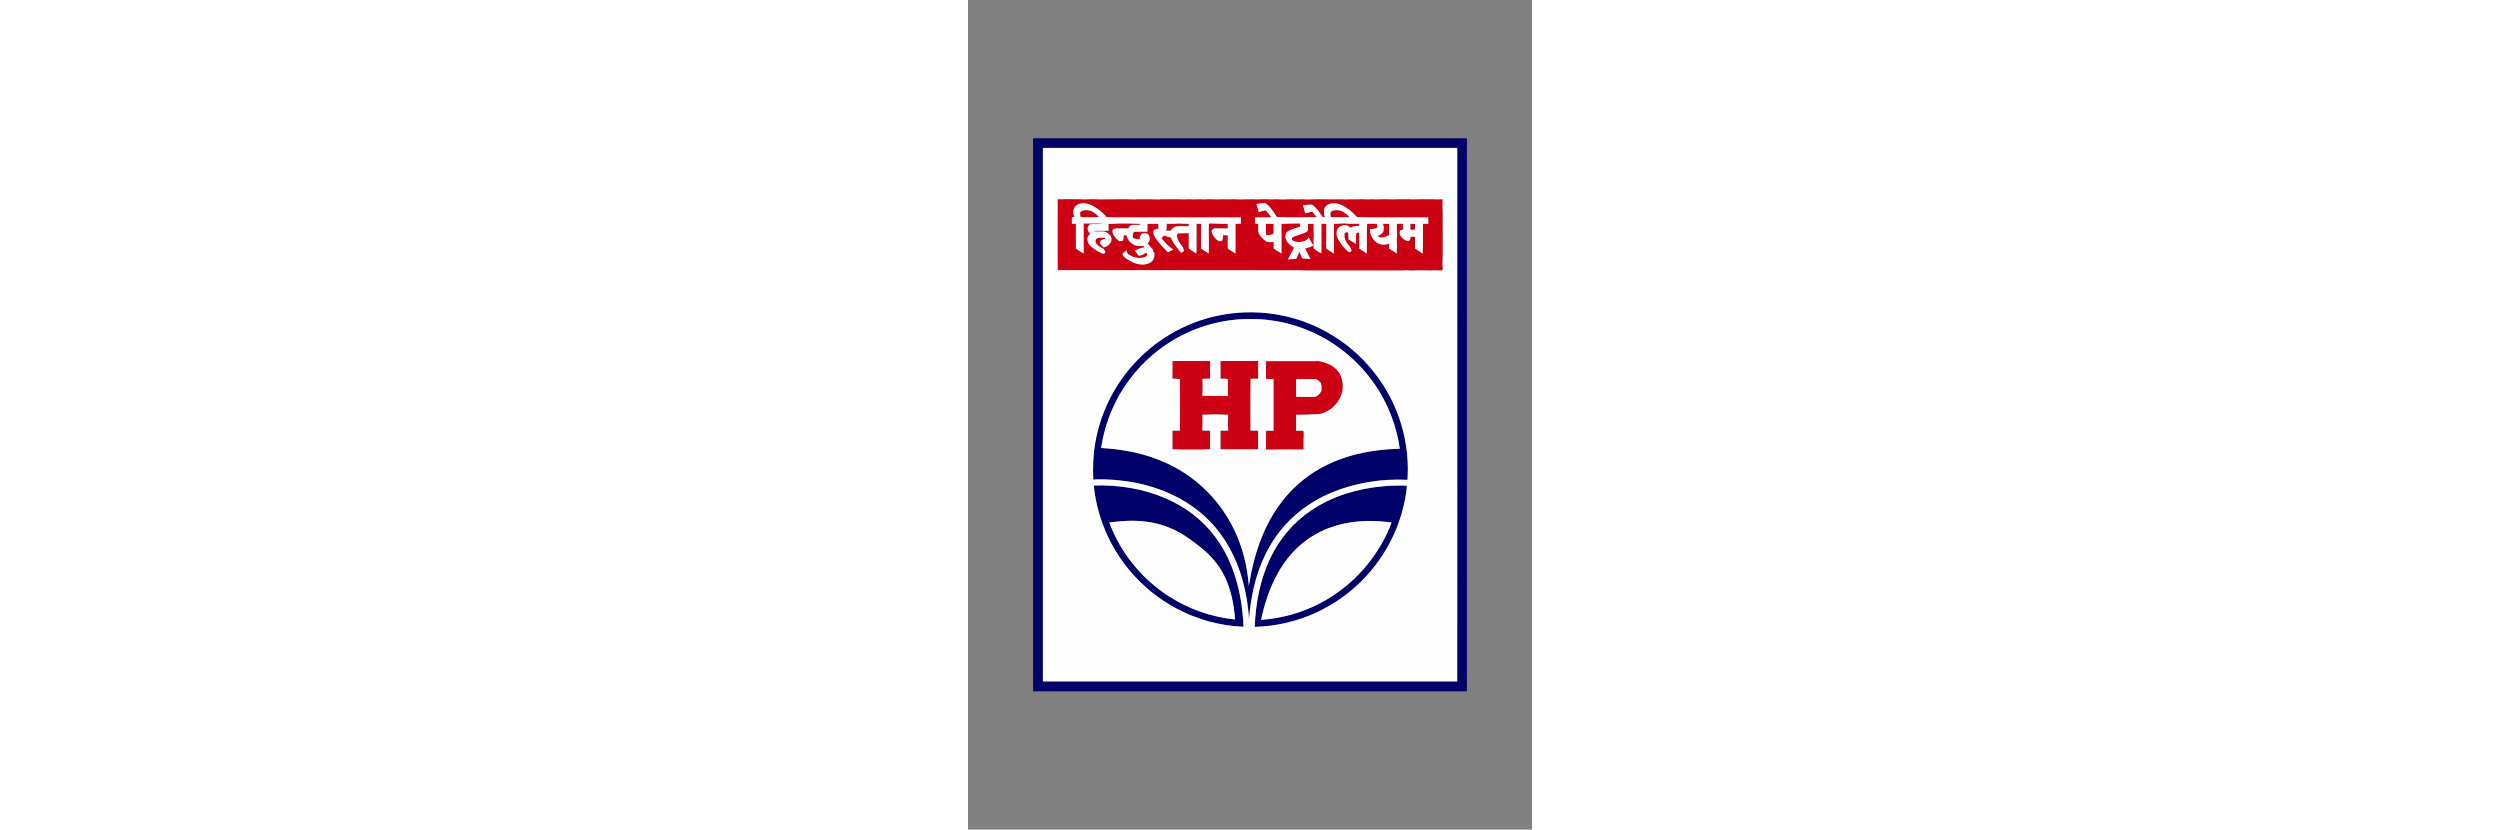 <svg xmlns="http://www.w3.org/2000/svg" height="66.5" width="200.4" version="1.0" viewBox="-115.2 -244.75 998.4 1468.5"><rect x="-115.2" y="-244.75" width="998.4" height="1468.5" fill="#808080" stroke="none"/><g fill="#cc0113"><path d="M0 0h.06C.05.02.02.05 0 .06zm43.44 233.39c.02-41.87-.14-83.74.08-125.61 16.15.22 32.32-.34 48.46.35 8.98-.48 17.99-.53 26.96.01 12.38-.44 24.73.11 37.11-.34 10.33-.33 20.65.84 30.97.03 11.33-.03 22.65 0 33.97.39 2.34-.03 4.67-.14 7-.37 10.66-.01 21.33-.09 32 .02 7.61.86 15.23-.65 22.85.22 6.73.13 13.46-.57 20.2.04 11-.99 22.02.6 33.01-.32 8.66.72 17.32-.47 25.97.21 6.72.55 13.43-.49 20.14.07 6.27-.76 12.54.43 18.81-.18 6.96-.17 13.94-.21 20.9.2 4.7-.18 9.42-.53 14.12-.09 7.35.6 14.7-.38 22.06-.22 3.99-.07 7.98.58 11.98.29 6.66-.67 13.32.43 19.99.09 17.97-1.01 35.96.35 53.92-.27 6.31.47 12.63.3 18.94-.04 8.05.61 16.11-.48 24.18.04 6.32.65 12.65-.56 18.97.25 9.32-.28 18.67-.61 28-.17 3.92.43 7.84-.26 11.77-.18 8.74.41 17.49-.4 26.23.28 11.63-.52 23.28-.2 34.92-.25 5.86.45 11.75.48 17.61-.16 1.3 6.41-.51 12.91.56 19.36.18 19.65.02 39.31.08 58.96-.16 10.95.38 21.92-.44 32.85-.21 4.91.57 9.79.52 14.7-6.06 1.32-12.2-.2-18.3.39-5.65.67-11.31-.45-16.96.13-9.66-.72-19.34.81-28.99-.33-8.32.74-16.66.32-24.99.41-50.36.02-100.71-.08-151.06-.04-19.65-.67-39.32-.26-58.98-.37-127.52-.19-255.04-.3-382.56-.35m31.87-113.1c-5.11 4.98-4.91 13.31-1.8 19.3-1.6.04-3.19.08-4.79.13-.04 3.88-.07 7.76-.03 11.64 2.34-.02 4.68-.03 7.03-.01.17 13.91.04 27.82.08 41.73-.23 3.17 3.31 4.13 5.32 5.76 2.76 1.75 5.51 3.5 8.31 5.17.19-17.71.03-35.43.09-53.15 10.85.11 21.74-.31 32.57.36-7 1.84-14.45-.47-21.45 1.38-2.51 1.61-3.98 4.58-4.11 7.52.2 2.25 1.31 4.28 2.08 6.37l.72-.14c.53.87 1.07 1.74 1.61 2.6-2.08 2.68-4.77 5.44-4.72 9.07-.21 2.74.84 5.33 1.74 7.86 5.05 7.13 12.43 12.01 20.11 15.89 2.12.98 4.12 2.5 6.48 2.81 1.91-.4 3.32-2.21 3.15-4.19-.98-1.44-1.86-2.93-2.71-4.44-5.59-2.7-11.37-5.93-14.38-11.63 0-1.61-.01-3.21-.02-4.81 1.06-.94 2.13-1.87 3.21-2.79 5-.95 10.16-1.33 15.09.26-3.16 2.53-8.46 1.59-10.02 6.01-.25.85-.49 1.71-.71 2.57 2.05 2.42 4.11 4.83 6.07 7.32 2.54-.15 5.22-.54 7.22-2.26 3.81-3.14 7.88-7.34 7.26-12.71.13-5.34-5.02-8.26-8.55-11.34-7.43-3.13-15.79-.2-23.45-2.43 8.91-.57 17.88-.17 26.82-.47-.01-4.09 0-8.18-.02-12.27 5.51-.05 11.05.18 16.54-.48 13.47-.18 26.95-.15 40.4.77-.58.4-1.73 1.21-2.31 1.61-3.77-.01-7.54-.12-11.3.06-2.83-.05-4.99 1.98-7.19 3.46-.13.65-.38 1.95-.51 2.6-7.4.46-14.82.05-22.22.22-2.02-.06-3.84.91-5.62 1.74-.34 1.85-1.24 3.8-.51 5.68 2.05 5.69 5.96 10.73 10.86 14.24 2.33 1.83 5.15.39 7.66-.16.73-3.11.97-6.31 1.05-9.5 1.65.07 3.31.06 4.96.27 1.49 3.09 2.15 6.61 4.37 9.33 2.37 3.42 5.93 5.67 9.4 7.83 5.12 2.21 10.78 1.84 16.21 1.53.54.69 1.6 2.08 2.13 2.77-6.35.29-12.31 2.73-17.65 6.05.27.04.81.1 1.08.14 1.85 2.94 4.04 5.66 6.14 8.43 2.41-.52 4.79-1.17 7.2-1.7 1.23-.99 2.47-1.98 3.7-2.96 1.01-.01 3.03-.03 4.04-.03-.08 1.34-.17 2.69-.27 4.04-.97.9-1.92 1.82-2.87 2.75-9.71 3.56-21.01 1.4-29.5-4.28-2.75-1.43-2.9-4.83-3.92-7.41-2.2 1.9-4.5 3.67-6.79 5.44l.06 2.48c3.89 6.46 11.06 9.52 17.35 13.07 10.07 4.54 22.66 6.48 32.35-.01 5.4-3.58 7.23-10.4 6.13-16.53-.73-1.23-1.44-2.46-2.17-3.69.02-.5.05-1.51.07-2.02-3.37-3.44-6.44-7.16-9.72-10.69.84-1.06 1.67-2.13 2.5-3.2.38-1.07.78-2.12 1.2-3.17.77-3.88-.77-7.47-3.09-10.5-2.76-1.2-5.89-2.7-8.85-1.16-4.3 1.43-5.46 6.29-6.02 10.26-4.15.08-8.28-.56-11.96-2.54-.29-3.13.18-6.25 1.04-9.26.58-.36 1.73-1.09 2.3-1.46 7.54-.04 15.07.01 22.61-.02.02-4.68.02-9.35.01-14.02 6.49-.01 12.97-.02 19.46.01.02 3 .01 6 .01 9-2.98-.05-5.82.81-8.35 2.36-1.5 5.6 1.05 10.98 4.42 15.32 6.08 8.63 13.35 16.35 20.89 23.71 3.18-1.61 6.33-3.27 9.52-4.87-8.66-4.88-14.89-12.72-21.35-20.05 1.5-1.33 2.99-2.69 4.37-4.16 1.1-.26 2.24-.41 3.28.18 2.93 1.35 6.07 2.09 9.24 2.66 4.13 10.14 11.21 18.62 18.02 27.05.31-.07.95-.21 1.26-.28 1.22-.88 2.45-1.75 3.7-2.6-.34-2.25-.81-4.47-1.44-6.65a73.176 73.176 0 01-7.17-9.97c-2.51-4.34-4.68-9.59-2.47-14.51 6.56-.8 13.18-.09 19.75-.79.15 9.12.11 18.23.06 27.35 4.37 2.97 8.91 5.71 13.15 8.87.82-3.92.56-7.92.59-11.88-.02-13.58 0-27.15.03-40.72 2.68-.02 5.35-.01 8.04.03-.02 14.62-.08 29.23.02 43.85 4.49 2.83 9.02 5.63 13.21 8.91 1.33-17.76-.33-35.6.73-53.37 11.09-.1 22.14.87 33.24.57.01 2.75.01 5.5.02 8.26-7.58-.01-15.17-.12-22.75.02-2.28-.12-3.95 1.57-5.51 2.96-.61 6.18 3.64 11.22 7.37 15.64 2.23 2.14 4.84 3.92 8.01 4.24.68-.31 2.05-.93 2.73-1.24 1.81-2.85 1.43-6.34 1.72-9.55 2.78 0 5.56.01 8.34-.01.03 1.08.06 2.15.1 3.23.32 6.96-.86 14.09.75 20.92 4.44 2.55 8.59 5.59 12.94 8.29.13-17.59.02-35.18.06-52.77 3.14-.05 6.29-.06 9.44-.04.04-3.75.05-7.5.05-11.24-73.29 0-146.59.01-219.88-.01-5.97-.57-11.97-.31-17.96-.52-2.43-3.09-5.28-5.81-8.12-8.52-5.57-4.68-11.4-9.1-17.93-12.37-4.75-2.07-9.78-3.51-15-3.53-4.98-.05-10.28 1.25-13.68 5.13m320.18-3.89c.55 1.83 1.09 3.68 1.66 5.51.73 2.98 1.58 5.93 2.45 8.87 2.12-.62 4.24-1.24 6.33-1.96 2.02-.46 4.05-.93 6.08-1.34 3.44 3.96 6.59 8.16 10.1 12.07-.62.03-1.85.07-2.47.1-8.94.48-17.88.39-26.82.65.04 3.36.03 6.72.02 10.08.92.37 1.85.74 2.79 1.1l3.01-.2c.59 6.71-1.78 14.45 2.78 20.19 3.3 4.81 7.68 8.78 12.7 11.73 3.81.97 7.76.72 11.63.25.55 3.51.39 7.06-.03 10.58.26.47.76 1.4 1.02 1.87 4.4 2.56 8.66 5.37 12.9 8.18.22-17.55 0-35.12.09-52.68 10.97-.1 21.9-.81 32.88-.58.13 1.8.21 3.61.26 5.42a247.28 247.28 0 01-14.76 4.87c-2.96 1.34-5.79 2.93-8.57 4.59-2.19 2.62-2.83 6.01-2.9 9.33 1.59 8.31 7.8 14.9 15.41 18.23-1.19 2.69-2.49 5.34-3.86 7.94-1.74 3.28-3.45 6.56-5.17 9.85-.59 1.16-1.17 2.32-1.74 3.49 4.93-.27 9.83-.97 14.77-1.28 1.66-4.2 3.49-8.33 5.6-12.32.69 1.72 1.39 3.44 2.09 5.17.9 2.07 1.75 4.17 2.54 6.29 4.94.66 9.88 1.43 14.88 1.26a97 97 0 01-2.16-3.65c-2.41-5.02-4.99-9.95-7.46-14.94 5.06-.89 9.67-3.2 14.41-5.06-2.52-4.88-5.47-9.51-7.98-14.38-1.92 2.22-3.7 4.86-6.64 5.79-7.29 2.9-16.29 3.5-22.96-1.24-.54-2.35.03-4.44 2.22-5.64 3.37-1.31 6.77-2.53 10.21-3.63 4.18-1.27 8.3-2.76 12.26-4.62.48-.33 1.43-1 1.9-1.33.38-.45 1.14-1.35 1.51-1.8.12-3.92.1-7.84.09-11.77 3.34-.01 6.69-.01 10.04.01.07 6.85-.13 13.72.38 20.57-.65 7.62-.18 15.28-.43 22.92 1.8 1.4 3.69 2.68 5.63 3.9.97.73 1.95 1.46 2.93 2.21 1.72.89 3.46 1.76 5.23 2.58.15-17.4-.03-34.79.1-52.19 2.94-.02 5.89 0 8.84.12.11 4.44-.7 8.88-.26 13.32.85 10.29-1.32 20.65.46 30.89 4.45 2.66 8.79 5.5 13.02 8.51.22-17.61.01-35.22.09-52.83 1.21 0 2.42 0 3.64.01 5.92-.06 11.81-.93 17.74-.52 7.82.78 15.68.36 23.52.55-.04 1.28-.09 2.56-.12 3.84-5.3-.06-10.9.06-15.39 3.28-1.63-1.3-3.31-2.54-4.99-3.77-6.19-2.32-14.06-.17-17.76 5.43-2.49 3.83-1.97 8.58-1.56 12.9 4.58 10.88 11.92 20.61 20.94 28.21.95.07 1.91.14 2.87.23.77-1.21 2.6-2.25 1.92-3.91-1.37-5.92-6.84-9.4-9.36-14.71-2.5-4.31-3.16-9.36-2.78-14.25.57-.52 1.69-1.56 2.26-2.08l4.16-.15c.83 4.15.56 8.39.66 12.59 4.41 2.63 8.83 5.24 13.23 7.89.42-6.36-.55-12.82.75-19.1 1.27-.36 2.55-.74 3.82-1.14.34.23 1.01.69 1.34.92-.04 9.2.05 18.41 0 27.61 4.38 3 8.94 5.72 13.22 8.87.43-17.57-.3-35.15.65-52.71 4.55-.01 9.1-.01 13.66-.05 1.11.03 2.23.07 3.36.11.4 1.86.82 3.72 1.18 5.6-.41.55-1.22 1.65-1.63 2.2-3.68 1.17-7.52 1.6-11.36 1.44-.95 8.73 3.87 16.92 10.11 22.63 6.46 5.64 15.96 6.38 23.67 2.98 0 2.99.01 6 .03 9 4.45 2.89 8.89 5.82 13.37 8.68.03-3.05.09-6.1.05-9.16l.49-.6c-.05-6.04-.89-12.06-.24-18.09.78-8.23-.91-16.49.19-24.7 2.42-.04 4.84-.06 7.27-.12l-.11.15c.81-.03 2.42-.08 3.22-.11.08 3.32.07 6.66.61 9.95-1.98.71-3.93 1.46-5.86 2.28-.11 2.99-.96 6.41.99 9.02 3.47 4.87 8.64 9.75 15.11 9.07 2.18-1.95 2.44-4.86 2.94-7.56 2.61.13 5.24.19 7.86.28-.03 7.08-.25 14.17.16 21.24 4.55 2.58 8.85 5.57 13.14 8.57.86-17.59.5-35.19.62-52.8 3.13-.04 6.27-.07 9.4-.02 0-3.73-.02-7.45.04-11.17-35.51-.24-71.03-.01-106.55-.11-6.47-.56-12.96-.31-19.44-.45-3.42-3.35-6.61-6.96-10.29-10.03-8.92-7.33-19.32-14.49-31.34-14.47-6.88-.27-14.41 3.24-16.61 10.15-.53 4.77-.85 9.88 1.26 14.34-1.44.02-2.88.03-4.3.04-4.11-6.96-9.02-13.49-14.73-19.21-1.41-1.26-2.88-2.95-4.93-2.91-4.9-.21-9.76.69-14.64 1.04 1.02 4.83 2.42 9.57 3.69 14.34 4.35-.76 8.45-2.76 12.93-2.74 2.47 3.18 4.95 6.36 7.65 9.37-1.45.04-2.89.08-4.32.15-6-.01-12-.07-17.99.04-16.12 1.04-32.26-.23-48.39-.07-4.21-7.34-9.23-14.18-14.88-20.46-1.89-1.89-4.05-3.48-6.45-4.66-4.88 1.1-9.93.71-14.8 1.83z"/><path d="M83.45 130.92c4.11-4.16 10.33-4.1 15.69-3.16 7.17 1.45 12.96 6.42 17.54 11.88-10.79.41-21.55.09-32.34-.01-1.13-2.78-1.24-5.77-.89-8.71zm445.54-2.29c6.49-2.24 13.98-1.79 19.99 1.62 4.27 2.33 7.86 5.68 11.08 9.3-10.81.41-21.61.2-32.42.14-1.13-2.49-1.51-5.2-1.29-7.91.89-1.04 1.77-2.09 2.64-3.15zm-292.62 22.71c7.19.08 14.4.22 21.57-.5 5.88.45 11.78.59 17.69.57.01 1.43.03 2.85.05 4.27-6.63.15-13.27-.04-19.89.1-3.18.07-5.96 1.74-8.66 3.23-1.05 1.47-2.1 2.93-3.14 4.41-2.76.35-5.53.5-8.3.38.85-4.1.83-8.3.68-12.46zm382.79.04c3.74-.04 7.48 0 11.23.07-.04 6.6-.04 13.21-.01 19.81-3.92 1.89-7.73 4.69-12.29 4.41-3.18.22-6.1-1.13-8.81-2.59 1.54-.71 3.15-1.41 4.71-2.14 1.34-.98 2.68-1.96 4.03-2.95.35-.47 1.06-1.4 1.41-1.86 2.18-4.71 1.68-10.07-.27-14.75zm-207.02 7.59c-.4-2.53-.2-5.08.12-7.59 4.51-.04 9.01-.03 13.52-.01.01 5.91.18 11.82-.12 17.73-4.06 2.03-8.54 2.96-13.07 2.25-.52-4.11-.36-8.25-.45-12.38zm255.63-7.55c2.82-.06 5.64-.04 8.47.05.05 3.75.03 7.52-.65 11.22l-1.24-.96c-2.04.22-4.08.42-6.1.6-.48-3.62-.49-7.27-.48-10.91zM246.62 394.36c22.25-.14 44.51-.16 66.76.01-.07 10.41-.07 20.82.03 31.23-4.31.11-8.62.13-12.93.05-.16.57-.48 1.71-.65 2.28.66 9.24.31 18.51-.11 27.75 14.99.54 29.98.39 44.98.41.25-9.96.08-19.91.11-29.87-4.31-.84-8.71-.46-13.07-.54-.03-10.41-.04-20.81.02-31.21.52-.04 1.58-.13 2.11-.17 20.03-.06 40.05-.02 60.08-.03 1.49.01 2.98.01 4.48.03-.06 10.45-.12 20.9.02 31.36-4.4 0-8.8.04-13.2-.01-.75 30.61-.22 61.24-.36 91.86 4.49.03 8.99.01 13.49.04.01 11.02-.02 22.04.01 33.05-22.22.05-44.43-.03-66.64-.09-.05-10.99-.03-21.99-.01-32.98 4.54 0 9.08.06 13.62-.09.01-5.83-.93-11.63-.47-17.46.35-3.51.41-7.04.43-10.57-10.45-.15-20.89-.9-31.33-.41-4.75.39-9.52.17-14.27.34 1.01 7.88-.1 15.79.06 23.69-.01 1.47-.01 2.95-.01 4.43 4.53.1 9.06.07 13.59.1-.02 11.01-.01 22.01-.03 33.01-7.14-.18-14.24.79-21.38.55-9.98 0-19.96.01-29.95.01-5.1-.5-10.22-.53-15.35-.54.03-11.01.01-22.03 0-33.05 4.37-.01 8.75-.02 13.12.06.68-18.52.13-37.07.31-55.6.15-11.9-.5-23.81.05-35.7-4.5-.48-9.01-.65-13.53-.76.1-10.39.09-20.79.02-31.18zm165.78.15c29.21-.03 58.42-.01 87.63-.01 7.32-.66 14.38 1.71 21.07 4.4 1.39.62 2.8 1.21 4.22 1.8 8.75 4.54 16.56 11.71 19.87 21.2 2.6 7.34 3.59 15.3 2.85 23.05-.64 6.15-3.32 11.79-5.86 17.34l-.33.26c-3.84 6.4-8.84 12.03-14.69 16.66-5.01 3.33-10.44 5.95-16.07 8.03-7.56 1.99-15.39 1-23.07 1.9-7.49.15-14.98.14-22.46.34.06 9.39.04 18.78-.01 28.18 4.36.08 8.72.05 13.09.07 1.37 6.75-.27 13.54.3 20.32-.21 4.23-.43 8.49.26 12.7-17.72.49-35.46-.24-53.17.44-4.55.02-9.09-.01-13.64.02-.08-11.17-.1-22.35.02-33.52 4.4.01 8.8.03 13.21 0 .05-30.48.08-60.97-.02-91.45-4.43-.05-8.88.09-13.28-.45.1-10.43-.09-20.86.08-31.28m53.15 31.71c.06 10.47.09 20.95-.02 31.42 10.5.26 20.99.04 31.49.15 2.2.24 4.16-.79 6.06-1.75 2.93-2.48 5.6-5.3 7.31-8.78.42-4.81.46-9.72-1.05-14.36-2.35-2.2-4.79-4.29-7.42-6.13-1.96-.4-3.96-.67-5.96-.62-10.14.06-20.28-.03-30.41.07z"/></g><g fill="#010269"><path d="M.06 0H768v979H0V.06C.02.05.05.02.06 0M17.4 17.13c.02 314.76-.03 629.52.03 944.27 244.45 0 488.9-.02 733.35.01.2-99.13.03-198.27.09-297.41-.04-215.62.07-431.25-.06-646.87-244.47 0-488.94-.02-733.41 0z"/><path d="M327.07 313.93c39.8-8.34 81.4-7.98 121.01 1.26 39.3 9.03 76.43 26.98 108.2 51.76 28.4 22.28 52.55 50.01 70.48 81.36 27.05 47.03 39.84 102.21 35.99 156.33-46.24-2.38-93.19 5.2-135.92 23.2-35.17 14.97-66.99 38.28-90.46 68.58-26.16 33.32-41.74 73.95-49.02 115.43-2.45 13.07-3.74 26.31-5.24 39.5-1.08-23.58-5.23-47-11.5-69.74-10.73-38.86-30.2-75.71-58.64-104.52-25.89-26.52-58.75-45.7-93.77-57.44-23.62-8.03-48.29-12.76-73.13-14.87-12.81-.82-25.69-1.55-38.51-.52-1.02-21.79-.33-43.73 3.52-65.23 8.44-49.46 30.68-96.46 63.57-134.35 39.36-45.96 94.18-78.4 153.42-90.75M296.2 334.9c-48.07 16.76-91.02 47.8-122.16 88.05-28.36 36.17-46.76 79.86-53.49 125.29 15.21.92 30.41 2.47 45.41 5.21 38.32 6.7 75.69 20.62 107.74 42.89 33 22.82 60.22 53.85 78.73 89.44 17.3 32.99 26.72 69.76 29.57 106.81 7.76-51.49 24.08-102.87 55.26-145.16 22.57-31.03 53.35-55.9 88.27-71.75 38.56-17.87 81.25-25.02 123.49-26.08-4.68-33.9-16.05-66.83-33.19-96.44-18.29-31.69-43.25-59.48-72.66-81.24-35.97-26.62-78.77-44.03-123.18-49.72-16.55-2.45-33.32-2.36-50-1.92-25.13 1.26-50.07 6.26-73.79 14.62z"/><path d="M619.93 615.95c13.89-1.36 27.84-1.45 41.77-1.09-.22 9.09-2.15 18.05-3.8 26.97-13.3 67.42-53.05 129.05-108.6 169.42-14.49 10.79-30.2 19.86-46.47 27.67-34.59 16.05-72.44 25.11-110.58 26 1.83-41.58 9.45-83.5 27.44-121.28 16-33.98 41-63.8 72.24-84.74 37.74-25.68 82.84-38.91 128-42.95m-117.78 83.92c-19.5 10.65-36.67 25.36-50.55 42.68-25.28 31.67-39.78 70.58-47.89 109.94 37.28-2.61 74.01-13.1 106.91-30.85 56.55-30.1 101.5-81.31 123.94-141.33-44.65-6.51-92.34-2.51-132.41 19.56zm-394.76-85.22c42.9-1.68 86.34 5.45 125.99 22.08 34.71 14.72 66.1 37.96 88.68 68.31 23.82 31.42 37.88 69.3 44.89 107.85 3.09 17.15 4.87 34.51 5.64 51.9-41.59-1.76-82.78-12.95-119.43-32.73-32.03-17.08-60.58-40.62-83.66-68.62-34.8-42.02-56.66-94.51-62.11-148.79m27.56 65.37c19.71 53.75 57.87 100.34 106.04 131.15 34.95 22.4 75.23 36.58 116.58 40.55-1.99-26.57-7.18-53.35-19.12-77.35-9.08-18.44-22.67-34.36-38.45-47.4-13.94-11.36-28.25-22.5-44.26-30.83-18.17-9.68-38.26-15.74-58.75-17.77-20.65-2.55-41.48-.75-62.04 1.65z"/></g><g fill="#fdfdfd"><path d="M17.4 17.13c244.47-.02 488.94 0 733.41 0 .13 215.62.02 431.25.06 646.87-.06 99.14.11 198.28-.09 297.41-244.45-.03-488.9-.01-733.35-.01-.06-314.75-.01-629.51-.03-944.27m26.04 216.26c127.52.05 255.04.16 382.56.35 19.66.11 39.33-.3 58.98.37 50.35-.04 100.7.06 151.06.04 8.33-.09 16.67.33 24.99-.41 9.65 1.14 19.33-.39 28.99.33 5.65-.58 11.31.54 16.96-.13 6.1-.59 12.24.93 18.3-.39.05-4.91-.73-9.79-.52-14.7.82-10.93.28-21.9.44-32.85-.06-19.65.1-39.31-.08-58.96-1.07-6.45.74-12.95-.56-19.36-5.86.64-11.75.61-17.61.16-11.64.05-23.29-.27-34.92.25-8.74-.68-17.49.13-26.23-.28-3.93-.08-7.85.61-11.77.18-9.33-.44-18.68-.11-28 .17-6.32-.81-12.65.4-18.97-.25-8.07-.52-16.13.57-24.18-.04-6.31.34-12.63.51-18.94.04-17.96.62-35.95-.74-53.92.27-6.67.34-13.33-.76-19.99-.09-4 .29-7.99-.36-11.98-.29-7.36-.16-14.71.82-22.06.22-4.7-.44-9.42-.09-14.12.09-6.96-.41-13.94-.37-20.9-.2-6.27.61-12.54-.58-18.81.18-6.71-.56-13.42.48-20.14-.07-8.65-.68-17.31.51-25.97-.21-10.99.92-22.01-.67-33.01.32-6.74-.61-13.47.09-20.2-.04-7.62-.87-15.24.64-22.85-.22-10.67-.11-21.34-.03-32-.02-2.33.23-4.66.34-7 .37-11.32-.39-22.64-.42-33.97-.39-10.32.81-20.64-.36-30.97-.03-12.38.45-24.73-.1-37.11.34-8.97-.54-17.98-.49-26.96-.01-16.14-.69-32.31-.13-48.46-.35-.22 41.87-.06 83.74-.08 125.61m283.63 80.54c-59.24 12.35-114.06 44.79-153.42 90.75-32.89 37.89-55.13 84.89-63.57 134.35-3.85 21.5-4.54 43.44-3.52 65.23 12.82-1.03 25.7-.3 38.51.52 24.84 2.11 49.51 6.84 73.13 14.87 35.02 11.74 67.88 30.92 93.77 57.44 28.44 28.81 47.91 65.66 58.64 104.52 6.27 22.74 10.42 46.16 11.5 69.74 1.5-13.19 2.79-26.43 5.24-39.5 7.28-41.48 22.86-82.11 49.02-115.43 23.47-30.3 55.29-53.61 90.46-68.58 42.73-18 89.68-25.58 135.92-23.2 3.85-54.12-8.94-109.3-35.99-156.33-17.93-31.35-42.08-59.08-70.48-81.36-31.77-24.78-68.9-42.73-108.2-51.76-39.61-9.24-81.21-9.6-121.01-1.26m292.86 302.02c-45.16 4.04-90.26 17.27-128 42.95-31.24 20.94-56.24 50.76-72.24 84.74-17.99 37.78-25.61 79.7-27.44 121.28 38.14-.89 75.99-9.95 110.58-26 16.27-7.81 31.98-16.88 46.47-27.67 55.55-40.37 95.3-102 108.6-169.42 1.65-8.92 3.58-17.88 3.8-26.97-13.93-.36-27.88-.27-41.77 1.09m-512.54-1.3c5.45 54.28 27.31 106.77 62.11 148.79 23.08 28 51.63 51.54 83.66 68.62 36.65 19.78 77.84 30.97 119.43 32.73-.77-17.39-2.55-34.75-5.64-51.9-7.01-38.55-21.07-76.43-44.89-107.85-22.58-30.35-53.97-53.59-88.68-68.31-39.65-16.63-83.09-23.76-125.99-22.08z"/><path d="M75.31 120.29c3.4-3.88 8.7-5.18 13.68-5.13 5.22.02 10.25 1.46 15 3.53 6.53 3.27 12.36 7.69 17.93 12.37 2.84 2.71 5.69 5.43 8.12 8.52 5.99.21 11.99-.05 17.96.52 73.29.02 146.59.01 219.88.01 0 3.74-.01 7.49-.05 11.24-3.15-.02-6.3-.01-9.44.04-.04 17.59.07 35.18-.06 52.77-4.35-2.7-8.5-5.74-12.94-8.29-1.61-6.83-.43-13.96-.75-20.92-.04-1.08-.07-2.15-.1-3.23-2.78.02-5.56.01-8.34.01-.29 3.21.09 6.7-1.72 9.55-.68.31-2.05.93-2.73 1.24-3.17-.32-5.78-2.1-8.01-4.24-3.73-4.42-7.98-9.46-7.37-15.64 1.56-1.39 3.23-3.08 5.51-2.96 7.58-.14 15.17-.03 22.75-.02-.01-2.76-.01-5.51-.02-8.26-11.1.3-22.15-.67-33.24-.57-1.06 17.77.6 35.61-.73 53.37-4.19-3.28-8.72-6.08-13.21-8.91-.1-14.62-.04-29.23-.02-43.85-2.69-.04-5.36-.05-8.04-.03-.03 13.57-.05 27.14-.03 40.72-.03 3.96.23 7.96-.59 11.88-4.24-3.16-8.78-5.9-13.15-8.87.05-9.12.09-18.23-.06-27.35-6.57.7-13.19-.01-19.75.79-2.21 4.92-.04 10.17 2.47 14.51 2.11 3.51 4.5 6.86 7.17 9.97.63 2.18 1.1 4.4 1.44 6.65-1.25.85-2.48 1.72-3.7 2.6-.31.07-.95.21-1.26.28-6.81-8.43-13.89-16.91-18.02-27.05-3.17-.57-6.31-1.31-9.24-2.66-1.04-.59-2.18-.44-3.28-.18-1.38 1.47-2.87 2.83-4.37 4.16 6.46 7.33 12.69 15.17 21.35 20.05-3.19 1.6-6.34 3.26-9.52 4.87-7.54-7.36-14.81-15.08-20.89-23.71-3.37-4.34-5.92-9.72-4.42-15.32 2.53-1.55 5.37-2.41 8.35-2.36 0-3 .01-6-.01-9-6.49-.03-12.97-.02-19.46-.01.01 4.67.01 9.34-.01 14.02-7.54.03-15.07-.02-22.61.02-.57.37-1.72 1.1-2.3 1.46-.86 3.01-1.33 6.13-1.04 9.26 3.68 1.98 7.81 2.62 11.96 2.54.56-3.97 1.72-8.83 6.02-10.26 2.96-1.54 6.09-.04 8.85 1.16 2.32 3.03 3.86 6.62 3.09 10.5-.42 1.05-.82 2.1-1.2 3.17-.83 1.07-1.66 2.14-2.5 3.2 3.28 3.53 6.35 7.25 9.72 10.69-.02.51-.05 1.52-.07 2.02.73 1.23 1.44 2.46 2.17 3.69 1.1 6.13-.73 12.95-6.13 16.53-9.69 6.49-22.28 4.55-32.35.01-6.29-3.55-13.46-6.61-17.35-13.07l-.06-2.48c2.29-1.77 4.59-3.54 6.79-5.44 1.02 2.58 1.17 5.98 3.92 7.41 8.49 5.68 19.79 7.84 29.5 4.28.95-.93 1.9-1.85 2.87-2.75.1-1.35.19-2.7.27-4.04-1.01 0-3.03.02-4.04.03-1.23.98-2.47 1.97-3.7 2.96-2.41.53-4.79 1.18-7.2 1.7-2.1-2.77-4.29-5.49-6.14-8.43-.27-.04-.81-.1-1.08-.14 5.34-3.32 11.3-5.76 17.65-6.05-.53-.69-1.59-2.08-2.13-2.77-5.43.31-11.09.68-16.21-1.53-3.47-2.16-7.03-4.41-9.4-7.83-2.22-2.72-2.88-6.24-4.37-9.33-1.65-.21-3.31-.2-4.96-.27-.08 3.19-.32 6.39-1.05 9.5-2.51.55-5.33 1.99-7.66.16-4.9-3.51-8.81-8.55-10.86-14.24-.73-1.88.17-3.83.51-5.68 1.78-.83 3.6-1.8 5.62-1.74 7.4-.17 14.82.24 22.22-.22.13-.65.38-1.95.51-2.6 2.2-1.48 4.36-3.51 7.19-3.46 3.76-.18 7.53-.07 11.3-.06.58-.4 1.73-1.21 2.31-1.61-13.45-.92-26.93-.95-40.4-.77-5.49.66-11.03.43-16.54.48.02 4.09.01 8.18.02 12.27-8.94.3-17.91-.1-26.82.47 7.66 2.23 16.02-.7 23.45 2.43 3.53 3.08 8.68 6 8.55 11.34.62 5.37-3.45 9.57-7.26 12.71-2 1.72-4.68 2.11-7.22 2.26-1.96-2.49-4.02-4.9-6.07-7.32.22-.86.46-1.72.71-2.57 1.56-4.42 6.86-3.48 10.02-6.01-4.93-1.59-10.09-1.21-15.09-.26-1.08.92-2.15 1.85-3.21 2.79.01 1.6.02 3.2.02 4.81 3.01 5.7 8.79 8.93 14.38 11.63.85 1.51 1.73 3 2.71 4.44.17 1.98-1.24 3.79-3.15 4.19-2.36-.31-4.36-1.83-6.48-2.81-7.68-3.88-15.06-8.76-20.11-15.89-.9-2.53-1.95-5.12-1.74-7.86-.05-3.63 2.64-6.39 4.72-9.07-.54-.86-1.08-1.73-1.61-2.6l-.72.14c-.77-2.09-1.88-4.12-2.08-6.37.13-2.94 1.6-5.91 4.11-7.52 7-1.85 14.45.46 21.45-1.38-10.83-.67-21.72-.25-32.57-.36-.06 17.72.1 35.44-.09 53.15-2.8-1.67-5.55-3.42-8.31-5.17-2.01-1.63-5.55-2.59-5.32-5.76-.04-13.91.09-27.82-.08-41.73-2.35-.02-4.69-.01-7.03.01-.04-3.88-.01-7.76.03-11.64 1.6-.05 3.19-.09 4.79-.13-3.11-5.99-3.31-14.32 1.8-19.3m8.14 10.63c-.35 2.94-.24 5.93.89 8.71 10.79.1 21.55.42 32.34.01-4.58-5.46-10.37-10.43-17.54-11.88-5.36-.94-11.58-1-15.69 3.16m152.92 20.42c.15 4.16.17 8.36-.68 12.46 2.77.12 5.54-.03 8.3-.38 1.04-1.48 2.09-2.94 3.14-4.41 2.7-1.49 5.48-3.16 8.66-3.23 6.62-.14 13.26.05 19.89-.1-.02-1.42-.04-2.84-.05-4.27-5.91.02-11.81-.12-17.69-.57-7.17.72-14.38.58-21.57.5zm159.12-34.94c4.87-1.12 9.92-.73 14.8-1.83 2.4 1.18 4.56 2.77 6.45 4.66 5.65 6.28 10.67 13.12 14.88 20.46 16.13-.16 32.27 1.11 48.39.07 5.99-.11 11.99-.05 17.99-.04 1.43-.07 2.87-.11 4.32-.15-2.7-3.01-5.18-6.19-7.65-9.37-4.48-.02-8.58 1.98-12.93 2.74-1.27-4.77-2.67-9.51-3.69-14.34 4.88-.35 9.74-1.25 14.64-1.04 2.05-.04 3.52 1.65 4.93 2.91 5.71 5.72 10.62 12.25 14.73 19.21 1.42-.01 2.86-.02 4.3-.04-2.11-4.46-1.79-9.57-1.26-14.34 2.2-6.91 9.73-10.42 16.61-10.15 12.02-.02 22.42 7.14 31.34 14.47 3.68 3.07 6.87 6.68 10.29 10.03 6.48.14 12.97-.11 19.44.45 35.52.1 71.04-.13 106.55.11-.06 3.72-.04 7.44-.04 11.17-3.13-.05-6.27-.02-9.4.02-.12 17.61.24 35.21-.62 52.8-4.29-3-8.59-5.99-13.14-8.57-.41-7.07-.19-14.16-.16-21.24-2.62-.09-5.25-.15-7.86-.28-.5 2.7-.76 5.61-2.94 7.56-6.47.68-11.64-4.2-15.11-9.07-1.95-2.61-1.1-6.03-.99-9.02 1.93-.82 3.88-1.57 5.86-2.28-.54-3.29-.53-6.63-.61-9.95-.8.03-2.41.08-3.22.11l.11-.15c-2.43.06-4.85.08-7.27.12-1.1 8.21.59 16.47-.19 24.7-.65 6.03.19 12.05.24 18.09l-.49.6c.04 3.06-.02 6.11-.05 9.16-4.48-2.86-8.92-5.79-13.37-8.68-.02-3-.03-6.01-.03-9-7.71 3.4-17.21 2.66-23.67-2.98-6.24-5.71-11.06-13.9-10.11-22.63 3.84.16 7.68-.27 11.36-1.44.41-.55 1.22-1.65 1.63-2.2-.36-1.88-.78-3.74-1.18-5.6-1.13-.04-2.25-.08-3.36-.11-4.56.04-9.11.04-13.66.05-.95 17.56-.22 35.14-.65 52.71-4.28-3.15-8.84-5.87-13.22-8.87.05-9.2-.04-18.41 0-27.61-.33-.23-1-.69-1.34-.92-1.27.4-2.55.78-3.82 1.14-1.3 6.28-.33 12.74-.75 19.1-4.4-2.65-8.82-5.26-13.23-7.89-.1-4.2.17-8.44-.66-12.59l-4.16.15c-.57.52-1.69 1.56-2.26 2.08-.38 4.89.28 9.94 2.78 14.25 2.52 5.31 7.99 8.79 9.36 14.71.68 1.66-1.15 2.7-1.92 3.91-.96-.09-1.92-.16-2.87-.23-9.02-7.6-16.36-17.33-20.94-28.21-.41-4.32-.93-9.07 1.56-12.9 3.7-5.6 11.57-7.75 17.76-5.43 1.68 1.23 3.36 2.47 4.99 3.77 4.49-3.22 10.09-3.34 15.39-3.28.03-1.28.08-2.56.12-3.84-7.84-.19-15.7.23-23.52-.55-5.93-.41-11.82.46-17.74.52-1.22-.01-2.43-.01-3.64-.01-.08 17.61.13 35.22-.09 52.83a195.19 195.19 0 00-13.02-8.51c-1.78-10.24.39-20.6-.46-30.89-.44-4.44.37-8.88.26-13.32-2.95-.12-5.9-.14-8.84-.12-.13 17.4.05 34.79-.1 52.19-1.77-.82-3.51-1.69-5.23-2.58-.98-.75-1.96-1.48-2.93-2.21-1.94-1.22-3.83-2.5-5.63-3.9.25-7.64-.22-15.3.43-22.92-.51-6.85-.31-13.72-.38-20.57-3.35-.02-6.7-.02-10.04-.01.01 3.93.03 7.85-.09 11.77-.37.45-1.13 1.35-1.51 1.8-.47.33-1.42 1-1.9 1.33-3.96 1.86-8.08 3.35-12.26 4.62-3.44 1.1-6.84 2.32-10.21 3.63-2.19 1.2-2.76 3.29-2.22 5.64 6.67 4.74 15.67 4.14 22.96 1.24 2.94-.93 4.72-3.57 6.64-5.79 2.51 4.87 5.46 9.5 7.98 14.38-4.74 1.86-9.35 4.17-14.41 5.06 2.47 4.99 5.05 9.92 7.46 14.94a97 97 0 002.16 3.65c-5 .17-9.94-.6-14.88-1.26-.79-2.12-1.64-4.22-2.54-6.29-.7-1.73-1.4-3.45-2.09-5.17-2.11 3.99-3.94 8.12-5.6 12.32-4.94.31-9.84 1.01-14.77 1.28.57-1.17 1.15-2.33 1.74-3.49 1.72-3.29 3.43-6.57 5.17-9.85 1.37-2.6 2.67-5.25 3.86-7.94-7.61-3.33-13.82-9.92-15.41-18.23.07-3.32.71-6.71 2.9-9.33 2.78-1.66 5.61-3.25 8.57-4.59 4.97-1.46 9.89-3.1 14.76-4.87-.05-1.81-.13-3.62-.26-5.42-10.98-.23-21.91.48-32.88.58-.09 17.56.13 35.13-.09 52.68-4.24-2.81-8.5-5.62-12.9-8.18-.26-.47-.76-1.4-1.02-1.87.42-3.52.58-7.07.03-10.58-3.87.47-7.82.72-11.63-.25-5.02-2.95-9.4-6.92-12.7-11.73-4.56-5.74-2.19-13.48-2.78-20.19l-3.01.2c-.94-.36-1.87-.73-2.79-1.1.01-3.36.02-6.72-.02-10.08 8.94-.26 17.88-.17 26.82-.65.62-.03 1.85-.07 2.47-.1-3.51-3.91-6.66-8.11-10.1-12.07-2.03.41-4.06.88-6.08 1.34-2.09.72-4.21 1.34-6.33 1.96-.87-2.94-1.72-5.89-2.45-8.87-.57-1.83-1.11-3.68-1.66-5.51m133.5 12.23c-.87 1.06-1.75 2.11-2.64 3.15-.22 2.71.16 5.42 1.29 7.91 10.81.06 21.61.27 32.42-.14-3.22-3.62-6.81-6.97-11.08-9.3-6.01-3.41-13.5-3.86-19.99-1.62m90.17 22.75c1.95 4.68 2.45 10.04.27 14.75-.35.46-1.06 1.39-1.41 1.86-1.35.99-2.69 1.97-4.03 2.95-1.56.73-3.17 1.43-4.71 2.14 2.71 1.46 5.63 2.81 8.81 2.59 4.56.28 8.37-2.52 12.29-4.41-.03-6.6-.03-13.21.01-19.81-3.75-.07-7.49-.11-11.23-.07m-207.02 7.59c.09 4.13-.07 8.27.45 12.38 4.53.71 9.01-.22 13.07-2.25.3-5.91.13-11.82.12-17.73-4.51-.02-9.01-.03-13.52.01-.32 2.51-.52 5.06-.12 7.59m255.63-7.55c-.01 3.64 0 7.29.48 10.91 2.02-.18 4.06-.38 6.1-.6l1.24.96c.68-3.7.7-7.47.65-11.22-2.83-.09-5.65-.11-8.47-.05zM296.2 334.9c23.72-8.36 48.66-13.36 73.79-14.62 16.68-.44 33.45-.53 50 1.92 44.41 5.69 87.21 23.1 123.18 49.72 29.41 21.76 54.37 49.55 72.66 81.24 17.14 29.61 28.51 62.54 33.19 96.44-42.24 1.06-84.93 8.21-123.49 26.08-34.92 15.85-65.7 40.72-88.27 71.75-31.18 42.29-47.5 93.67-55.26 145.16-2.85-37.05-12.27-73.82-29.57-106.81-18.51-35.59-45.73-66.62-78.73-89.44-32.05-22.27-69.42-36.19-107.74-42.89-15-2.74-30.2-4.29-45.41-5.21 6.73-45.43 25.13-89.12 53.49-125.29 31.14-40.25 74.09-71.29 122.16-88.05m-49.58 59.46c.07 10.39.08 20.79-.02 31.18 4.52.11 9.03.28 13.53.76-.55 11.89.1 23.8-.05 35.7-.18 18.53.37 37.08-.31 55.6-4.37-.08-8.75-.07-13.12-.06.01 11.02.03 22.04 0 33.05 5.13.01 10.25.04 15.35.54 9.99 0 19.97-.01 29.95-.01 7.14.24 14.24-.73 21.38-.55.02-11 .01-22 .03-33.01-4.53-.03-9.06 0-13.59-.1 0-1.48 0-2.96.01-4.43-.16-7.9.95-15.81-.06-23.69 4.75-.17 9.52.05 14.27-.34 10.44-.49 20.88.26 31.33.41-.02 3.53-.08 7.06-.43 10.57-.46 5.83.48 11.63.47 17.46-4.54.15-9.08.09-13.62.09-.02 10.99-.04 21.99.01 32.98 22.21.06 44.42.14 66.64.09-.03-11.01 0-22.03-.01-33.05-4.5-.03-9-.01-13.49-.04.14-30.62-.39-61.25.36-91.86 4.4.05 8.8.01 13.2.01-.14-10.46-.08-20.91-.02-31.36-1.5-.02-2.99-.02-4.48-.03-20.03.01-40.05-.03-60.08.03-.53.04-1.59.13-2.11.17-.06 10.4-.05 20.8-.02 31.21 4.36.08 8.76-.3 13.07.54-.03 9.96.14 19.91-.11 29.87-15-.02-29.99.13-44.98-.41.42-9.24.77-18.51.11-27.75.17-.57.49-1.71.65-2.28 4.31.08 8.62.06 12.93-.05-.1-10.41-.1-20.82-.03-31.23-22.25-.17-44.51-.15-66.76-.01m165.78.15c-.17 10.42.02 20.85-.08 31.28 4.4.54 8.85.4 13.28.45.1 30.48.07 60.97.02 91.45-4.41.03-8.81.01-13.21 0-.12 11.17-.1 22.35-.02 33.52 4.55-.03 9.09 0 13.64-.02 17.71-.68 35.45.05 53.17-.44-.69-4.21-.47-8.47-.26-12.7-.57-6.78 1.07-13.57-.3-20.32-4.37-.02-8.73.01-13.09-.07.05-9.4.07-18.79.01-28.18 7.48-.2 14.97-.19 22.46-.34 7.68-.9 15.51.09 23.07-1.9 5.63-2.08 11.06-4.7 16.07-8.03 5.85-4.63 10.85-10.26 14.69-16.66l.33-.26c2.54-5.55 5.22-11.19 5.86-17.34.74-7.75-.25-15.71-2.85-23.05-3.31-9.49-11.12-16.66-19.87-21.2-1.42-.59-2.83-1.18-4.22-1.8-6.69-2.69-13.75-5.06-21.07-4.4-29.21 0-58.42-.02-87.63.01z"/><path d="M465.55 426.22c10.13-.1 20.27-.01 30.41-.07 2-.05 4 .22 5.96.62 2.63 1.84 5.07 3.93 7.42 6.13 1.51 4.64 1.47 9.55 1.05 14.36-1.71 3.48-4.38 6.3-7.31 8.78-1.9.96-3.86 1.99-6.06 1.75-10.5-.11-20.99.11-31.49-.15.11-10.47.08-20.95.02-31.42zm-330.6 253.8c20.56-2.4 41.39-4.2 62.04-1.65 20.49 2.03 40.58 8.09 58.75 17.77 16.01 8.33 30.32 19.47 44.26 30.83 15.78 13.04 29.37 28.96 38.45 47.4 11.94 24 17.13 50.78 19.12 77.35-41.35-3.97-81.63-18.15-116.58-40.55-48.17-30.81-86.33-77.4-106.04-131.15zm367.2 19.85c40.07-22.07 87.76-26.07 132.41-19.56-22.44 60.02-67.39 111.23-123.94 141.33-32.9 17.75-69.63 28.24-106.91 30.85 8.11-39.36 22.61-78.27 47.89-109.94 13.88-17.32 31.05-32.03 50.55-42.68z"/></g></svg>